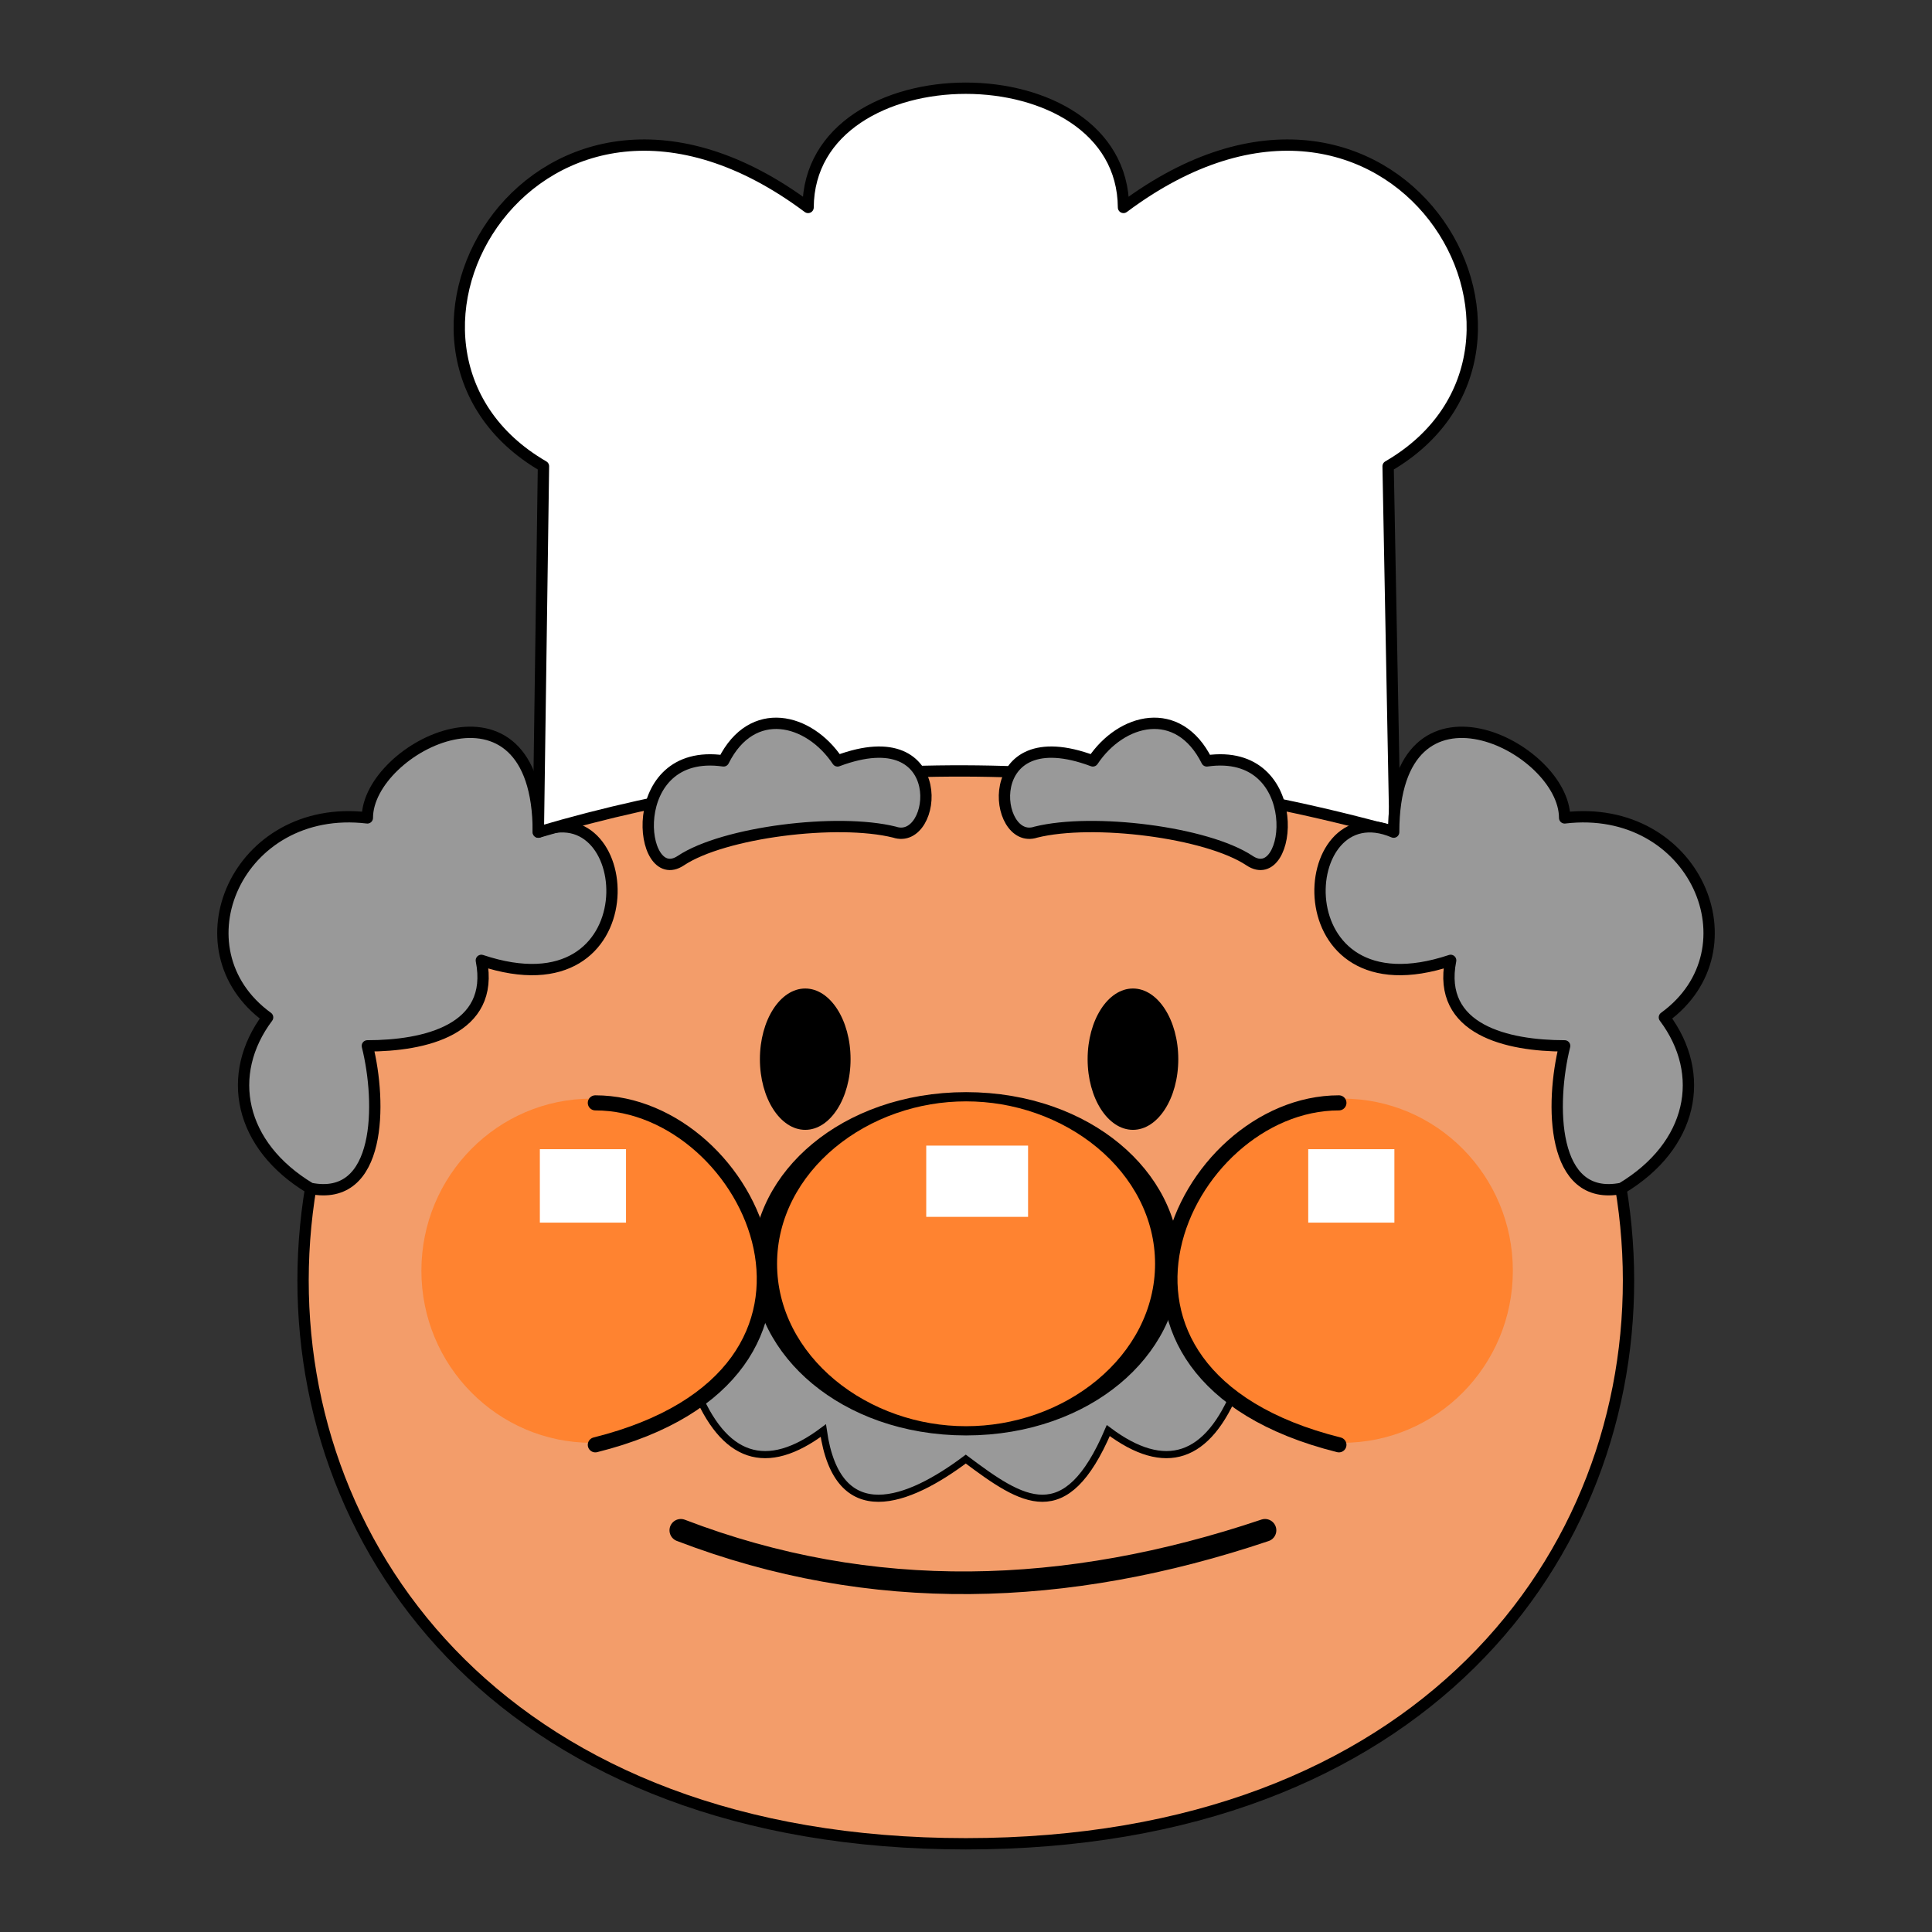 <?xml version="1.0" encoding="UTF-8" standalone="no"?>
<!-- Created with Inkscape (http://www.inkscape.org/) -->

<svg
   xmlns:dc="http://purl.org/dc/elements/1.1/"
   xmlns:cc="http://creativecommons.org/ns#"
   xmlns:rdf="http://www.w3.org/1999/02/22-rdf-syntax-ns#"
   xmlns:svg="http://www.w3.org/2000/svg"
   xmlns="http://www.w3.org/2000/svg"
   xmlns:sodipodi="http://sodipodi.sourceforge.net/DTD/sodipodi-0.dtd"
   xmlns:inkscape="http://www.inkscape.org/namespaces/inkscape"
   width="256"
   height="256"
   id="svg4012"
   version="1.1"
   inkscape:version="0.48.4 r9939"
   sodipodi:docname="jam_ojisan.svg">
  <rect width="100%" height="100%" fill="#333333" stroke="none"/>
  <defs
     id="defs4014" />
  <sodipodi:namedview
     id="base"
     pagecolor="#ffffff"
     bordercolor="#000000"
     borderopacity="1"
     inkscape:pageopacity="0"
     inkscape:pageshadow="2"
     inkscape:zoom="1.7285156"
     inkscape:cx="96.94496"
     inkscape:cy="139.36254"
     inkscape:document-units="px"
     inkscape:current-layer="g3946"
     showgrid="false"
     borderlayer="true"
     inkscape:window-width="1364"
     inkscape:window-height="747"
     inkscape:window-x="0"
     inkscape:window-y="19"
     inkscape:window-maximized="1">
    <inkscape:grid
       type="xygrid"
       id="grid4020"
       empspacing="4"
       visible="true"
       enabled="true"
       snapvisiblegridlinesonly="true"
       spacingx="2px"
       spacingy="2px"
       dotted="false" />
    <inkscape:grid
       type="xygrid"
       id="grid3791"
       empspacing="4"
       visible="true"
       enabled="true"
       snapvisiblegridlinesonly="true"
       spacingx="32px"
       spacingy="32px"
       color="#ff0000"
       opacity="1"
       empcolor="#fff800"
       empopacity="1" />
  </sodipodi:namedview>
  <g
     inkscape:groupmode="layer"
     id="layer4"
     inkscape:label="anpanman"
     style="display:inline">
    <g
       id="g3946"
       transform="matrix(0.944,0,0,0.944,7.14,8.311)">
      <path
         sodipodi:nodetypes="ccc"
         inkscape:connector-curvature="0"
         id="path4681"
         d="M 128,250 C 0,250 8,88 128,88 c 120,0 128,162 0,162 z"
         style="color:#000000;fill:#f39d6a;fill-opacity:1;fill-rule:nonzero;stroke:#000000;stroke-width:1.589;stroke-miterlimit:4;stroke-opacity:1;stroke-dasharray:none;marker:none;visibility:visible;display:inline;overflow:visible;enable-background:accumulate" />
      <path
         sodipodi:nodetypes="cccccccc"
         inkscape:connector-curvature="0"
         id="path3885"
         d="m 90,186 c 4,10 10,12 18,6 2,14 12,10 20,4 8,6 14,10 20,-4 8,6 14,4 18,-6 l 0,-16 -78,0 z"
         style="color:#000000;fill:#999999;fill-opacity:1;fill-rule:nonzero;stroke:#000000;stroke-width:1px;stroke-linecap:butt;stroke-linejoin:miter;stroke-miterlimit:4;stroke-opacity:1;stroke-dasharray:none;stroke-dashoffset:0;marker:none;visibility:visible;display:inline;overflow:visible;enable-background:accumulate" />
      <path
         transform="matrix(0.707,0,0,0.62,34.057,92.748)"
         d="m 110,76 c 0,8.837 -4.029,16 -9,16 -4.971,0 -9,-7.163 -9,-16 0,-8.837 4.029,-16 9,-16 4.971,0 9,7.163 9,16 z"
         sodipodi:ry="16"
         sodipodi:rx="9"
         sodipodi:cy="76"
         sodipodi:cx="101"
         id="path4669"
         style="color:#000000;fill:#000000;fill-opacity:1;fill-rule:nonzero;stroke:none;stroke-width:2;marker:none;visibility:visible;display:inline;overflow:visible;enable-background:accumulate"
         sodipodi:type="arc" />
      <path
         sodipodi:type="arc"
         style="color:#000000;fill:#000000;fill-opacity:1;fill-rule:nonzero;stroke:none;stroke-width:2;marker:none;visibility:visible;display:inline;overflow:visible;enable-background:accumulate"
         id="path3846"
         sodipodi:cx="101"
         sodipodi:cy="76"
         sodipodi:rx="9"
         sodipodi:ry="16"
         d="m 110,76 c 0,8.837 -4.029,16 -9,16 -4.971,0 -9,-7.163 -9,-16 0,-8.837 4.029,-16 9,-16 4.971,0 9,7.163 9,16 z"
         transform="matrix(0.707,0,0,0.62,80.057,92.748)" />
      <path
         sodipodi:nodetypes="cc"
         inkscape:connector-curvature="0"
         id="path3848"
         d="m 88,206 c 26.763,10.261 54.146,9.366 82,0"
         style="fill:none;stroke:#000000;stroke-width:3.178;stroke-linecap:round;stroke-linejoin:round;stroke-miterlimit:4;stroke-opacity:1;stroke-dasharray:none" />
      <g
         transform="matrix(1.021,0,0,1,-2.114,0)"
         id="g3852">
        <path
           sodipodi:type="arc"
           style="color:#000000;fill:#ff8330;fill-opacity:1;fill-rule:nonzero;stroke:#000000;stroke-width:1.962;stroke-linecap:round;stroke-linejoin:round;stroke-miterlimit:4;stroke-opacity:1;stroke-dasharray:none;stroke-dashoffset:0;marker:none;visibility:visible;display:inline;overflow:visible;enable-background:accumulate"
           id="path3795"
           sodipodi:cx="128"
           sodipodi:cy="112"
           sodipodi:rx="16"
           sodipodi:ry="35.524113"
           d="m 144,112 c 0,19.619 -7.163,35.524 -16,35.524 -8.837,0 -16,-15.905 -16,-35.524 0,-19.619 7.163,-35.524 16,-35.524 8.837,0 16,15.905 16,35.524 z"
           transform="matrix(1.73,0,0,0.66,-93.964,94.668)" />
        <rect
           style="color:#000000;fill:#ffffff;fill-opacity:1;fill-rule:nonzero;stroke:none;stroke-width:2;marker:none;visibility:visible;display:inline;overflow:visible;enable-background:accumulate"
           id="rect3850"
           width="14"
           height="10"
           x="122"
           y="152" />
      </g>
      <g
         id="g3872">
        <path
           sodipodi:type="arc"
           style="color:#000000;fill:#ff8330;fill-opacity:1;fill-rule:nonzero;stroke:none;stroke-width:1.872;marker:none;visibility:visible;display:inline;overflow:visible;enable-background:accumulate"
           id="path3864"
           sodipodi:cx="128"
           sodipodi:cy="112"
           sodipodi:rx="16"
           sodipodi:ry="35.524113"
           d="m 144,112 c 0,19.619 -7.163,35.524 -16,35.524 -8.837,0 -16,-15.905 -16,-35.524 0,-19.619 7.163,-35.524 16,-35.524 8.837,0 16,15.905 16,35.524 z"
           transform="matrix(-1.495,0,0,0.68,266.866,93.4)" />
        <rect
           style="color:#000000;fill:#ffffff;fill-opacity:1;fill-rule:nonzero;stroke:none;stroke-width:2;marker:none;visibility:visible;display:inline;overflow:visible;enable-background:accumulate"
           id="rect3866"
           width="12.094"
           height="10.309"
           x="-80.307"
           y="152.502"
           transform="scale(-1,1)" />
        <path
           style="fill:none;stroke:#000000;stroke-width:2.119;stroke-linecap:round;stroke-linejoin:round;stroke-miterlimit:4;stroke-opacity:1;stroke-dasharray:none"
           d="m 76,146 c 22,0 40,38 0,48"
           id="path3868"
           inkscape:connector-curvature="0"
           sodipodi:nodetypes="cc" />
      </g>
      <g
         transform="matrix(-1,0,0,1,256.374,0)"
         id="g3877">
        <path
           transform="matrix(-1.495,0,0,0.68,266.866,93.4)"
           d="m 144,112 c 0,19.619 -7.163,35.524 -16,35.524 -8.837,0 -16,-15.905 -16,-35.524 0,-19.619 7.163,-35.524 16,-35.524 8.837,0 16,15.905 16,35.524 z"
           sodipodi:ry="35.524113"
           sodipodi:rx="16"
           sodipodi:cy="112"
           sodipodi:cx="128"
           id="path3879"
           style="color:#000000;fill:#ff8330;fill-opacity:1;fill-rule:nonzero;stroke:none;stroke-width:1.872;marker:none;visibility:visible;display:inline;overflow:visible;enable-background:accumulate"
           sodipodi:type="arc" />
        <rect
           transform="scale(-1,1)"
           y="152.502"
           x="-80.307"
           height="10.309"
           width="12.094"
           id="rect3881"
           style="color:#000000;fill:#ffffff;fill-opacity:1;fill-rule:nonzero;stroke:none;stroke-width:2;marker:none;visibility:visible;display:inline;overflow:visible;enable-background:accumulate" />
        <path
           sodipodi:nodetypes="cc"
           inkscape:connector-curvature="0"
           id="path3883"
           d="m 76,146 c 22,0 40,38 0,48"
           style="fill:none;stroke:#000000;stroke-width:2.119;stroke-linecap:round;stroke-linejoin:round;stroke-miterlimit:4;stroke-opacity:1;stroke-dasharray:none" />
      </g>
      <path
         sodipodi:nodetypes="ccccccc"
         inkscape:connector-curvature="0"
         id="path3887"
         d="m 36,158 c 10,2 10,-12 8,-20 8,0 17.933,-2.226 16,-12 24,8 22,-24 8,-18 0,-24 -24,-12 -24,-2 -18.266,-2.167 -27.163,18.454 -14,28 -6,8 -4,18 6,24 z"
         style="color:#000000;fill:#999999;fill-opacity:1;fill-rule:nonzero;stroke:#000000;stroke-width:1.589;stroke-linecap:butt;stroke-linejoin:round;stroke-miterlimit:4;stroke-opacity:1;stroke-dasharray:none;stroke-dashoffset:0;marker:none;visibility:visible;display:inline;overflow:visible;enable-background:accumulate" />
      <path
         style="fill:#ffffff;fill-opacity:1;stroke:#000000;stroke-width:1.589;stroke-linecap:round;stroke-linejoin:round;stroke-miterlimit:4;stroke-opacity:1;stroke-dasharray:none"
         d="m 68,108 c 37.209,-10.97 77.04,-11.931 120.247,0 L 187.279,56.647 C 216,40 188,-8 150.136,20.314 150,-2 106,-2 105.864,20.314 68,-8 40,40 68.721,56.647 z"
         id="path3822"
         inkscape:connector-curvature="0"
         sodipodi:nodetypes="ccccccc" />
      <path
         style="color:#000000;fill:#999999;fill-opacity:1;fill-rule:nonzero;stroke:#000000;stroke-width:1.589;stroke-linecap:butt;stroke-linejoin:round;stroke-miterlimit:4;stroke-opacity:1;stroke-dasharray:none;stroke-dashoffset:0;marker:none;visibility:visible;display:inline;overflow:visible;enable-background:accumulate"
         d="m 220.059,158 c -10,2 -10,-12 -8,-20 -8,0 -17.933,-2.226 -16,-12 -24,8 -22,-24 -8,-18 0,-24 24,-12 24,-2 18.266,-2.167 27.163,18.454 14,28 6,8 4,18 -6,24 z"
         id="path3923"
         inkscape:connector-curvature="0"
         sodipodi:nodetypes="ccccccc" />
      <path
         sodipodi:nodetypes="ccccc"
         inkscape:connector-curvature="0"
         id="path3925"
         d="m 88,112 c 6,-4 22,-6 30,-4 6,2 8,-16 -8,-10 -4,-6 -12,-8 -16,0 -14,-2 -12,18 -6,14 z"
         style="color:#000000;fill:#999999;fill-opacity:1;fill-rule:nonzero;stroke:#000000;stroke-width:1.589;stroke-linecap:butt;stroke-linejoin:round;stroke-miterlimit:4;stroke-opacity:1;stroke-dasharray:none;stroke-dashoffset:0;marker:none;visibility:visible;display:inline;overflow:visible;enable-background:accumulate" />
      <path
         style="color:#000000;fill:#999999;fill-opacity:1;fill-rule:nonzero;stroke:#000000;stroke-width:1.589;stroke-linecap:butt;stroke-linejoin:round;stroke-miterlimit:4;stroke-opacity:1;stroke-dasharray:none;stroke-dashoffset:0;marker:none;visibility:visible;display:inline;overflow:visible;enable-background:accumulate"
         d="m 167.832,112 c -6,-4 -22,-6 -30,-4 -6,2 -8,-16 8,-10 4,-6 12,-8 16,0 14,-2 12,18 6,14 z"
         id="path3944"
         inkscape:connector-curvature="0"
         sodipodi:nodetypes="ccccc" />
    </g>
  </g>
</svg>
